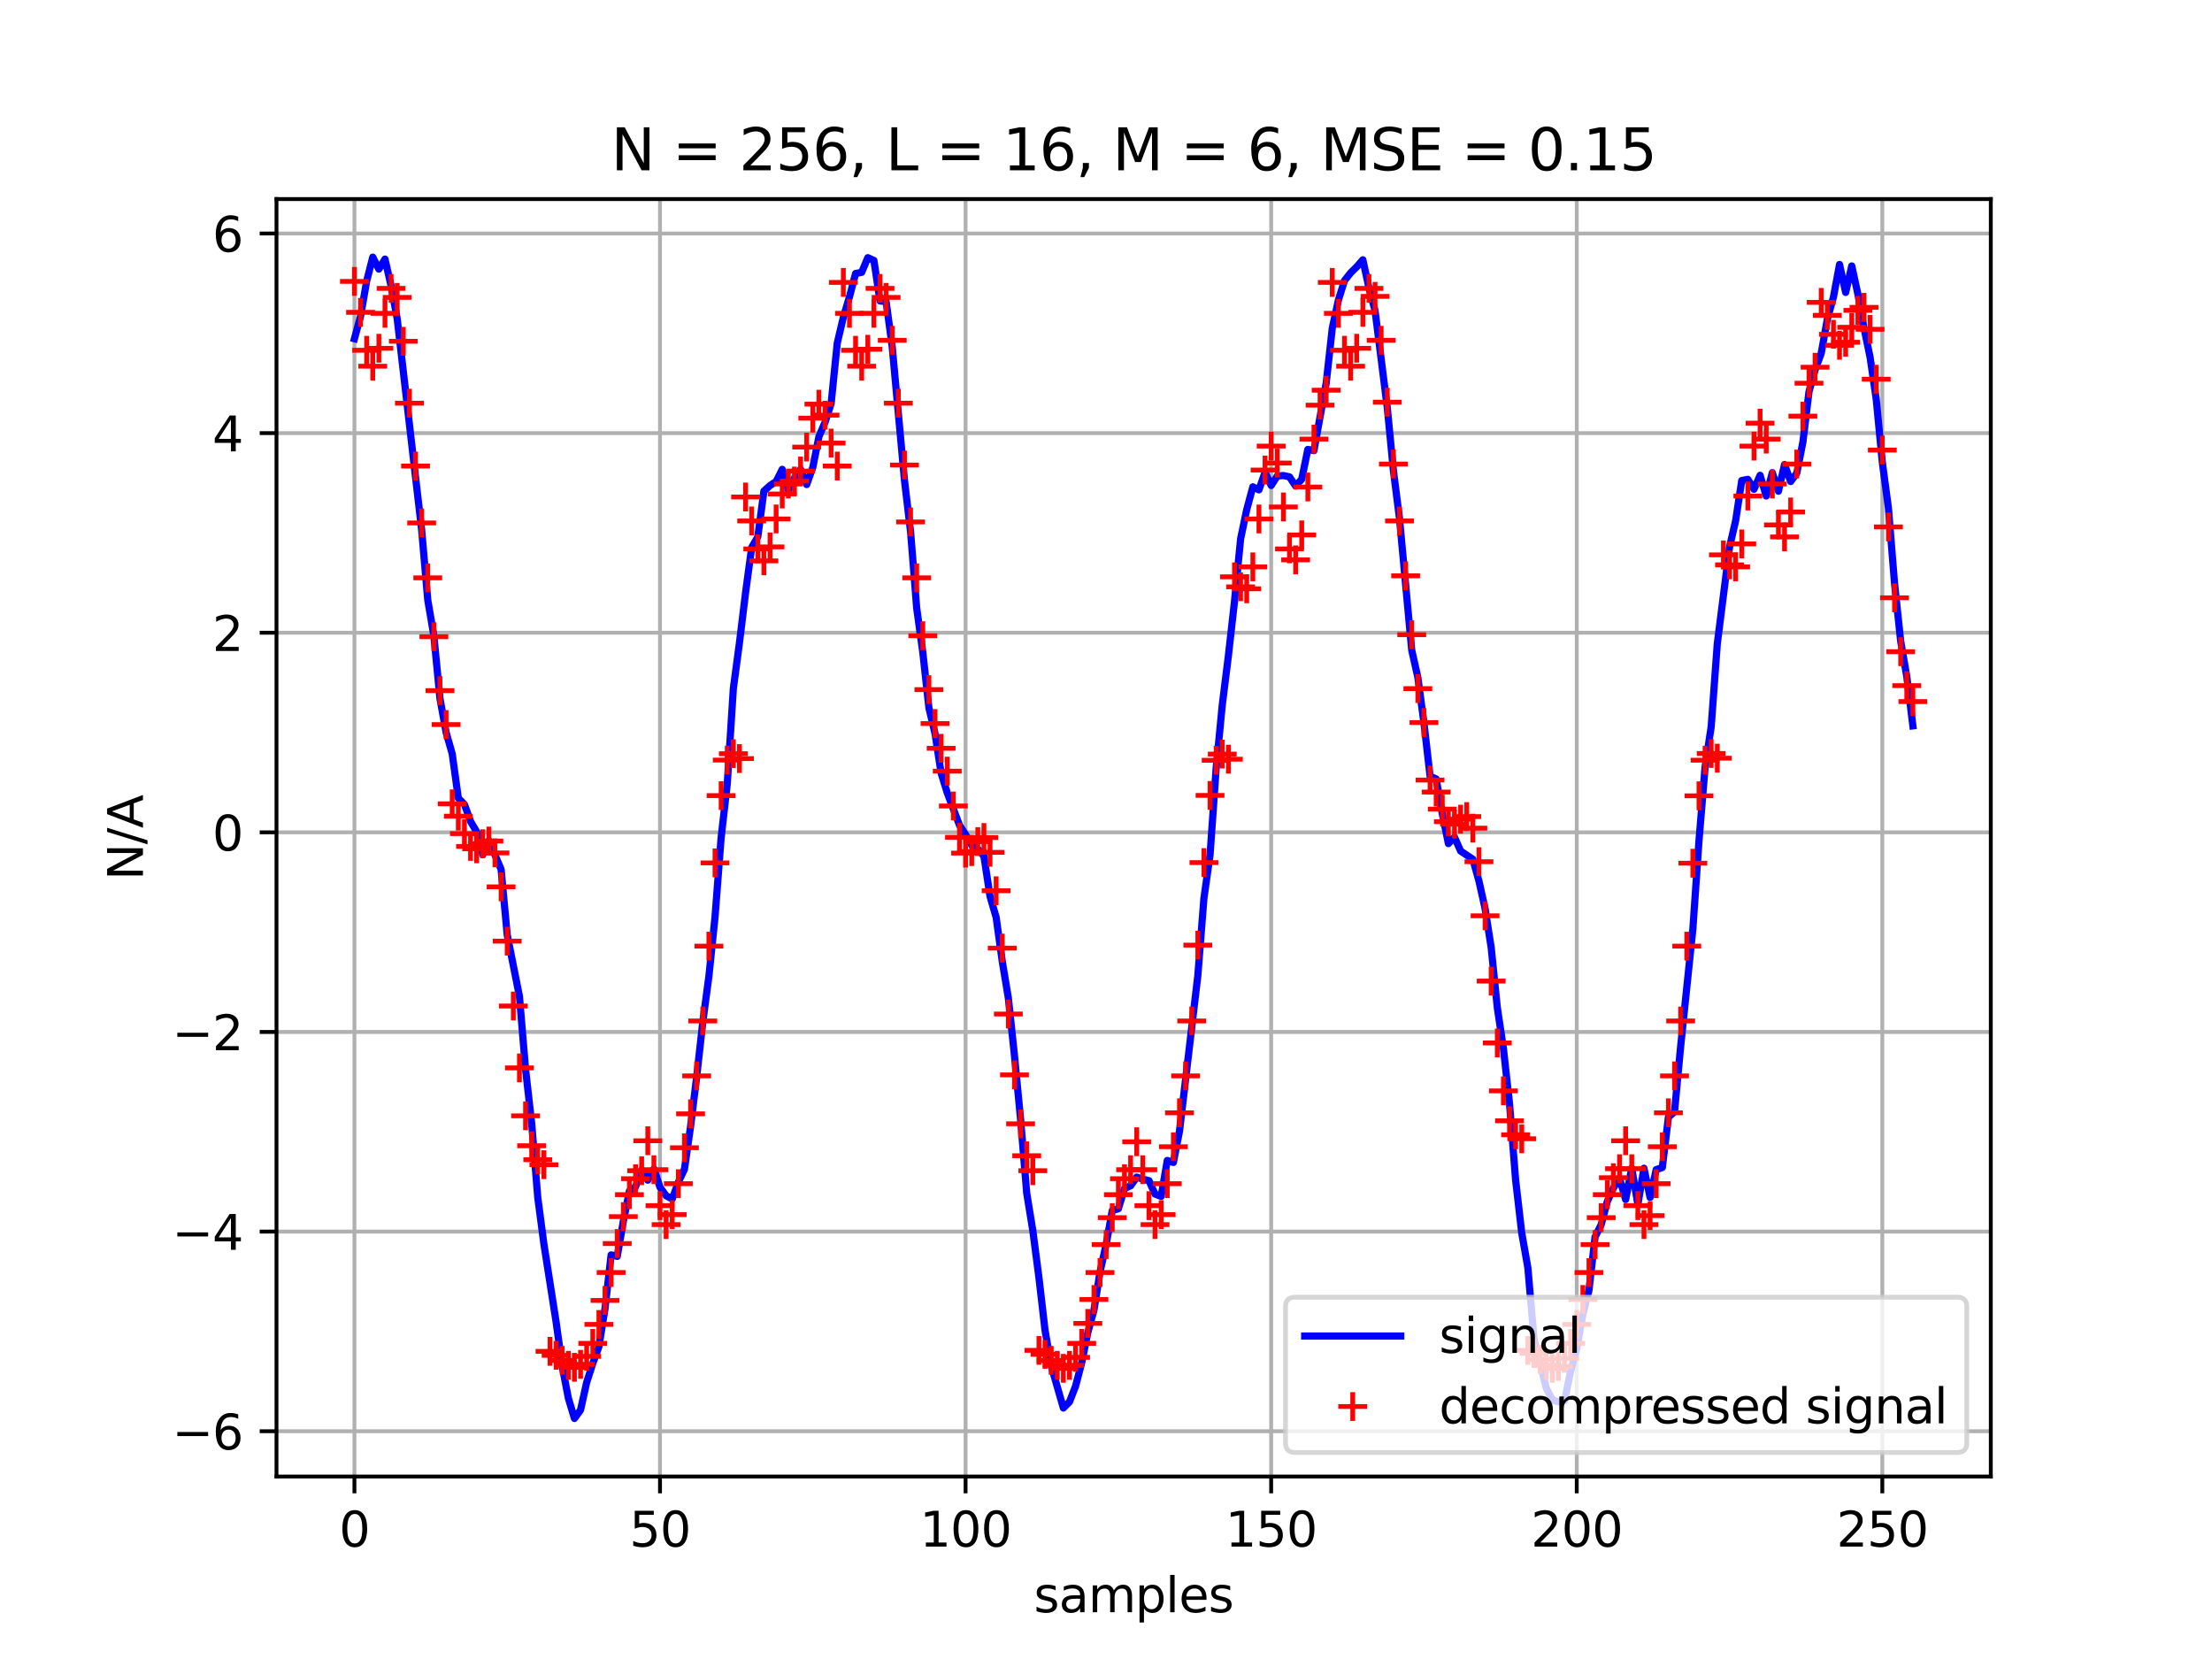 <?xml version="1.0" encoding="utf-8" standalone="no"?>
<!DOCTYPE svg PUBLIC "-//W3C//DTD SVG 1.1//EN"
  "http://www.w3.org/Graphics/SVG/1.1/DTD/svg11.dtd">
<svg xmlns:xlink="http://www.w3.org/1999/xlink" width="460.8pt" height="345.6pt" viewBox="0 0 460.8 345.6" xmlns="http://www.w3.org/2000/svg" version="1.1">
 <defs>
  <style type="text/css">*{stroke-linejoin: round; stroke-linecap: butt}</style>
 </defs>
 <g id="figure_1">
  <g id="patch_1">
   <path d="M 0 345.6 
L 460.8 345.6 
L 460.8 0 
L 0 0 
z
" style="fill: #ffffff"/>
  </g>
  <g id="axes_1">
   <g id="patch_2">
    <path d="M 57.6 307.584 
L 414.72 307.584 
L 414.72 41.472 
L 57.6 41.472 
z
" style="fill: #ffffff"/>
   </g>
   <g id="matplotlib.axis_1">
    <g id="xtick_1">
     <g id="line2d_1">
      <path d="M 73.833 307.584 
L 73.833 41.472 
" clip-path="url(#p183b2e11db)" style="fill: none; stroke: #b0b0b0; stroke-width: 0.8; stroke-linecap: square"/>
     </g>
     <g id="line2d_2">
      <defs>
       <path id="mf176fadbec" d="M 0 0 
L 0 3.5 
" style="stroke: #000000; stroke-width: 0.8"/>
      </defs>
      <g>
       <use xlink:href="#mf176fadbec" x="73.833" y="307.584" style="stroke: #000000; stroke-width: 0.8"/>
      </g>
     </g>
     <g id="text_1">
      <!-- 0 -->
      <g transform="translate(70.651 322.182) scale(0.1 -0.1)">
       <defs>
        <path id="DejaVuSans-30" d="M 2034 4250 
Q 1547 4250 1301 3770 
Q 1056 3291 1056 2328 
Q 1056 1369 1301 889 
Q 1547 409 2034 409 
Q 2525 409 2770 889 
Q 3016 1369 3016 2328 
Q 3016 3291 2770 3770 
Q 2525 4250 2034 4250 
z
M 2034 4750 
Q 2819 4750 3233 4129 
Q 3647 3509 3647 2328 
Q 3647 1150 3233 529 
Q 2819 -91 2034 -91 
Q 1250 -91 836 529 
Q 422 1150 422 2328 
Q 422 3509 836 4129 
Q 1250 4750 2034 4750 
z
" transform="scale(0.016)"/>
       </defs>
       <use xlink:href="#DejaVuSans-30"/>
      </g>
     </g>
    </g>
    <g id="xtick_2">
     <g id="line2d_3">
      <path d="M 137.49 307.584 
L 137.49 41.472 
" clip-path="url(#p183b2e11db)" style="fill: none; stroke: #b0b0b0; stroke-width: 0.8; stroke-linecap: square"/>
     </g>
     <g id="line2d_4">
      <g>
       <use xlink:href="#mf176fadbec" x="137.49" y="307.584" style="stroke: #000000; stroke-width: 0.8"/>
      </g>
     </g>
     <g id="text_2">
      <!-- 50 -->
      <g transform="translate(131.128 322.182) scale(0.1 -0.1)">
       <defs>
        <path id="DejaVuSans-35" d="M 691 4666 
L 3169 4666 
L 3169 4134 
L 1269 4134 
L 1269 2991 
Q 1406 3038 1543 3061 
Q 1681 3084 1819 3084 
Q 2600 3084 3056 2656 
Q 3513 2228 3513 1497 
Q 3513 744 3044 326 
Q 2575 -91 1722 -91 
Q 1428 -91 1123 -41 
Q 819 9 494 109 
L 494 744 
Q 775 591 1075 516 
Q 1375 441 1709 441 
Q 2250 441 2565 725 
Q 2881 1009 2881 1497 
Q 2881 1984 2565 2268 
Q 2250 2553 1709 2553 
Q 1456 2553 1204 2497 
Q 953 2441 691 2322 
L 691 4666 
z
" transform="scale(0.016)"/>
       </defs>
       <use xlink:href="#DejaVuSans-35"/>
       <use xlink:href="#DejaVuSans-30" x="63.623"/>
      </g>
     </g>
    </g>
    <g id="xtick_3">
     <g id="line2d_5">
      <path d="M 201.148 307.584 
L 201.148 41.472 
" clip-path="url(#p183b2e11db)" style="fill: none; stroke: #b0b0b0; stroke-width: 0.8; stroke-linecap: square"/>
     </g>
     <g id="line2d_6">
      <g>
       <use xlink:href="#mf176fadbec" x="201.148" y="307.584" style="stroke: #000000; stroke-width: 0.8"/>
      </g>
     </g>
     <g id="text_3">
      <!-- 100 -->
      <g transform="translate(191.604 322.182) scale(0.1 -0.1)">
       <defs>
        <path id="DejaVuSans-31" d="M 794 531 
L 1825 531 
L 1825 4091 
L 703 3866 
L 703 4441 
L 1819 4666 
L 2450 4666 
L 2450 531 
L 3481 531 
L 3481 0 
L 794 0 
L 794 531 
z
" transform="scale(0.016)"/>
       </defs>
       <use xlink:href="#DejaVuSans-31"/>
       <use xlink:href="#DejaVuSans-30" x="63.623"/>
       <use xlink:href="#DejaVuSans-30" x="127.246"/>
      </g>
     </g>
    </g>
    <g id="xtick_4">
     <g id="line2d_7">
      <path d="M 264.806 307.584 
L 264.806 41.472 
" clip-path="url(#p183b2e11db)" style="fill: none; stroke: #b0b0b0; stroke-width: 0.8; stroke-linecap: square"/>
     </g>
     <g id="line2d_8">
      <g>
       <use xlink:href="#mf176fadbec" x="264.806" y="307.584" style="stroke: #000000; stroke-width: 0.8"/>
      </g>
     </g>
     <g id="text_4">
      <!-- 150 -->
      <g transform="translate(255.262 322.182) scale(0.1 -0.1)">
       <use xlink:href="#DejaVuSans-31"/>
       <use xlink:href="#DejaVuSans-35" x="63.623"/>
       <use xlink:href="#DejaVuSans-30" x="127.246"/>
      </g>
     </g>
    </g>
    <g id="xtick_5">
     <g id="line2d_9">
      <path d="M 328.464 307.584 
L 328.464 41.472 
" clip-path="url(#p183b2e11db)" style="fill: none; stroke: #b0b0b0; stroke-width: 0.8; stroke-linecap: square"/>
     </g>
     <g id="line2d_10">
      <g>
       <use xlink:href="#mf176fadbec" x="328.464" y="307.584" style="stroke: #000000; stroke-width: 0.8"/>
      </g>
     </g>
     <g id="text_5">
      <!-- 200 -->
      <g transform="translate(318.92 322.182) scale(0.1 -0.1)">
       <defs>
        <path id="DejaVuSans-32" d="M 1228 531 
L 3431 531 
L 3431 0 
L 469 0 
L 469 531 
Q 828 903 1448 1529 
Q 2069 2156 2228 2338 
Q 2531 2678 2651 2914 
Q 2772 3150 2772 3378 
Q 2772 3750 2511 3984 
Q 2250 4219 1831 4219 
Q 1534 4219 1204 4116 
Q 875 4013 500 3803 
L 500 4441 
Q 881 4594 1212 4672 
Q 1544 4750 1819 4750 
Q 2544 4750 2975 4387 
Q 3406 4025 3406 3419 
Q 3406 3131 3298 2873 
Q 3191 2616 2906 2266 
Q 2828 2175 2409 1742 
Q 1991 1309 1228 531 
z
" transform="scale(0.016)"/>
       </defs>
       <use xlink:href="#DejaVuSans-32"/>
       <use xlink:href="#DejaVuSans-30" x="63.623"/>
       <use xlink:href="#DejaVuSans-30" x="127.246"/>
      </g>
     </g>
    </g>
    <g id="xtick_6">
     <g id="line2d_11">
      <path d="M 392.121 307.584 
L 392.121 41.472 
" clip-path="url(#p183b2e11db)" style="fill: none; stroke: #b0b0b0; stroke-width: 0.8; stroke-linecap: square"/>
     </g>
     <g id="line2d_12">
      <g>
       <use xlink:href="#mf176fadbec" x="392.121" y="307.584" style="stroke: #000000; stroke-width: 0.8"/>
      </g>
     </g>
     <g id="text_6">
      <!-- 250 -->
      <g transform="translate(382.578 322.182) scale(0.1 -0.1)">
       <use xlink:href="#DejaVuSans-32"/>
       <use xlink:href="#DejaVuSans-35" x="63.623"/>
       <use xlink:href="#DejaVuSans-30" x="127.246"/>
      </g>
     </g>
    </g>
    <g id="text_7">
     <!-- samples -->
     <g transform="translate(215.376 335.861) scale(0.1 -0.1)">
      <defs>
       <path id="DejaVuSans-73" d="M 2834 3397 
L 2834 2853 
Q 2591 2978 2328 3040 
Q 2066 3103 1784 3103 
Q 1356 3103 1142 2972 
Q 928 2841 928 2578 
Q 928 2378 1081 2264 
Q 1234 2150 1697 2047 
L 1894 2003 
Q 2506 1872 2764 1633 
Q 3022 1394 3022 966 
Q 3022 478 2636 193 
Q 2250 -91 1575 -91 
Q 1294 -91 989 -36 
Q 684 19 347 128 
L 347 722 
Q 666 556 975 473 
Q 1284 391 1588 391 
Q 1994 391 2212 530 
Q 2431 669 2431 922 
Q 2431 1156 2273 1281 
Q 2116 1406 1581 1522 
L 1381 1569 
Q 847 1681 609 1914 
Q 372 2147 372 2553 
Q 372 3047 722 3315 
Q 1072 3584 1716 3584 
Q 2034 3584 2315 3537 
Q 2597 3491 2834 3397 
z
" transform="scale(0.016)"/>
       <path id="DejaVuSans-61" d="M 2194 1759 
Q 1497 1759 1228 1600 
Q 959 1441 959 1056 
Q 959 750 1161 570 
Q 1363 391 1709 391 
Q 2188 391 2477 730 
Q 2766 1069 2766 1631 
L 2766 1759 
L 2194 1759 
z
M 3341 1997 
L 3341 0 
L 2766 0 
L 2766 531 
Q 2569 213 2275 61 
Q 1981 -91 1556 -91 
Q 1019 -91 701 211 
Q 384 513 384 1019 
Q 384 1609 779 1909 
Q 1175 2209 1959 2209 
L 2766 2209 
L 2766 2266 
Q 2766 2663 2505 2880 
Q 2244 3097 1772 3097 
Q 1472 3097 1187 3025 
Q 903 2953 641 2809 
L 641 3341 
Q 956 3463 1253 3523 
Q 1550 3584 1831 3584 
Q 2591 3584 2966 3190 
Q 3341 2797 3341 1997 
z
" transform="scale(0.016)"/>
       <path id="DejaVuSans-6d" d="M 3328 2828 
Q 3544 3216 3844 3400 
Q 4144 3584 4550 3584 
Q 5097 3584 5394 3201 
Q 5691 2819 5691 2113 
L 5691 0 
L 5113 0 
L 5113 2094 
Q 5113 2597 4934 2840 
Q 4756 3084 4391 3084 
Q 3944 3084 3684 2787 
Q 3425 2491 3425 1978 
L 3425 0 
L 2847 0 
L 2847 2094 
Q 2847 2600 2669 2842 
Q 2491 3084 2119 3084 
Q 1678 3084 1418 2786 
Q 1159 2488 1159 1978 
L 1159 0 
L 581 0 
L 581 3500 
L 1159 3500 
L 1159 2956 
Q 1356 3278 1631 3431 
Q 1906 3584 2284 3584 
Q 2666 3584 2933 3390 
Q 3200 3197 3328 2828 
z
" transform="scale(0.016)"/>
       <path id="DejaVuSans-70" d="M 1159 525 
L 1159 -1331 
L 581 -1331 
L 581 3500 
L 1159 3500 
L 1159 2969 
Q 1341 3281 1617 3432 
Q 1894 3584 2278 3584 
Q 2916 3584 3314 3078 
Q 3713 2572 3713 1747 
Q 3713 922 3314 415 
Q 2916 -91 2278 -91 
Q 1894 -91 1617 61 
Q 1341 213 1159 525 
z
M 3116 1747 
Q 3116 2381 2855 2742 
Q 2594 3103 2138 3103 
Q 1681 3103 1420 2742 
Q 1159 2381 1159 1747 
Q 1159 1113 1420 752 
Q 1681 391 2138 391 
Q 2594 391 2855 752 
Q 3116 1113 3116 1747 
z
" transform="scale(0.016)"/>
       <path id="DejaVuSans-6c" d="M 603 4863 
L 1178 4863 
L 1178 0 
L 603 0 
L 603 4863 
z
" transform="scale(0.016)"/>
       <path id="DejaVuSans-65" d="M 3597 1894 
L 3597 1613 
L 953 1613 
Q 991 1019 1311 708 
Q 1631 397 2203 397 
Q 2534 397 2845 478 
Q 3156 559 3463 722 
L 3463 178 
Q 3153 47 2828 -22 
Q 2503 -91 2169 -91 
Q 1331 -91 842 396 
Q 353 884 353 1716 
Q 353 2575 817 3079 
Q 1281 3584 2069 3584 
Q 2775 3584 3186 3129 
Q 3597 2675 3597 1894 
z
M 3022 2063 
Q 3016 2534 2758 2815 
Q 2500 3097 2075 3097 
Q 1594 3097 1305 2825 
Q 1016 2553 972 2059 
L 3022 2063 
z
" transform="scale(0.016)"/>
      </defs>
      <use xlink:href="#DejaVuSans-73"/>
      <use xlink:href="#DejaVuSans-61" x="52.1"/>
      <use xlink:href="#DejaVuSans-6d" x="113.379"/>
      <use xlink:href="#DejaVuSans-70" x="210.791"/>
      <use xlink:href="#DejaVuSans-6c" x="274.268"/>
      <use xlink:href="#DejaVuSans-65" x="302.051"/>
      <use xlink:href="#DejaVuSans-73" x="363.574"/>
     </g>
    </g>
   </g>
   <g id="matplotlib.axis_2">
    <g id="ytick_1">
     <g id="line2d_13">
      <path d="M 57.6 298.146 
L 414.72 298.146 
" clip-path="url(#p183b2e11db)" style="fill: none; stroke: #b0b0b0; stroke-width: 0.8; stroke-linecap: square"/>
     </g>
     <g id="line2d_14">
      <defs>
       <path id="m5191d7fb6e" d="M 0 0 
L -3.5 0 
" style="stroke: #000000; stroke-width: 0.8"/>
      </defs>
      <g>
       <use xlink:href="#m5191d7fb6e" x="57.6" y="298.146" style="stroke: #000000; stroke-width: 0.8"/>
      </g>
     </g>
     <g id="text_8">
      <!-- −6 -->
      <g transform="translate(35.858 301.946) scale(0.1 -0.1)">
       <defs>
        <path id="DejaVuSans-2212" d="M 678 2272 
L 4684 2272 
L 4684 1741 
L 678 1741 
L 678 2272 
z
" transform="scale(0.016)"/>
        <path id="DejaVuSans-36" d="M 2113 2584 
Q 1688 2584 1439 2293 
Q 1191 2003 1191 1497 
Q 1191 994 1439 701 
Q 1688 409 2113 409 
Q 2538 409 2786 701 
Q 3034 994 3034 1497 
Q 3034 2003 2786 2293 
Q 2538 2584 2113 2584 
z
M 3366 4563 
L 3366 3988 
Q 3128 4100 2886 4159 
Q 2644 4219 2406 4219 
Q 1781 4219 1451 3797 
Q 1122 3375 1075 2522 
Q 1259 2794 1537 2939 
Q 1816 3084 2150 3084 
Q 2853 3084 3261 2657 
Q 3669 2231 3669 1497 
Q 3669 778 3244 343 
Q 2819 -91 2113 -91 
Q 1303 -91 875 529 
Q 447 1150 447 2328 
Q 447 3434 972 4092 
Q 1497 4750 2381 4750 
Q 2619 4750 2861 4703 
Q 3103 4656 3366 4563 
z
" transform="scale(0.016)"/>
       </defs>
       <use xlink:href="#DejaVuSans-2212"/>
       <use xlink:href="#DejaVuSans-36" x="83.789"/>
      </g>
     </g>
    </g>
    <g id="ytick_2">
     <g id="line2d_15">
      <path d="M 57.6 256.562 
L 414.72 256.562 
" clip-path="url(#p183b2e11db)" style="fill: none; stroke: #b0b0b0; stroke-width: 0.8; stroke-linecap: square"/>
     </g>
     <g id="line2d_16">
      <g>
       <use xlink:href="#m5191d7fb6e" x="57.6" y="256.562" style="stroke: #000000; stroke-width: 0.8"/>
      </g>
     </g>
     <g id="text_9">
      <!-- −4 -->
      <g transform="translate(35.858 260.361) scale(0.1 -0.1)">
       <defs>
        <path id="DejaVuSans-34" d="M 2419 4116 
L 825 1625 
L 2419 1625 
L 2419 4116 
z
M 2253 4666 
L 3047 4666 
L 3047 1625 
L 3713 1625 
L 3713 1100 
L 3047 1100 
L 3047 0 
L 2419 0 
L 2419 1100 
L 313 1100 
L 313 1709 
L 2253 4666 
z
" transform="scale(0.016)"/>
       </defs>
       <use xlink:href="#DejaVuSans-2212"/>
       <use xlink:href="#DejaVuSans-34" x="83.789"/>
      </g>
     </g>
    </g>
    <g id="ytick_3">
     <g id="line2d_17">
      <path d="M 57.6 214.978 
L 414.72 214.978 
" clip-path="url(#p183b2e11db)" style="fill: none; stroke: #b0b0b0; stroke-width: 0.8; stroke-linecap: square"/>
     </g>
     <g id="line2d_18">
      <g>
       <use xlink:href="#m5191d7fb6e" x="57.6" y="214.978" style="stroke: #000000; stroke-width: 0.8"/>
      </g>
     </g>
     <g id="text_10">
      <!-- −2 -->
      <g transform="translate(35.858 218.777) scale(0.1 -0.1)">
       <use xlink:href="#DejaVuSans-2212"/>
       <use xlink:href="#DejaVuSans-32" x="83.789"/>
      </g>
     </g>
    </g>
    <g id="ytick_4">
     <g id="line2d_19">
      <path d="M 57.6 173.393 
L 414.72 173.393 
" clip-path="url(#p183b2e11db)" style="fill: none; stroke: #b0b0b0; stroke-width: 0.8; stroke-linecap: square"/>
     </g>
     <g id="line2d_20">
      <g>
       <use xlink:href="#m5191d7fb6e" x="57.6" y="173.393" style="stroke: #000000; stroke-width: 0.8"/>
      </g>
     </g>
     <g id="text_11">
      <!-- 0 -->
      <g transform="translate(44.237 177.192) scale(0.1 -0.1)">
       <use xlink:href="#DejaVuSans-30"/>
      </g>
     </g>
    </g>
    <g id="ytick_5">
     <g id="line2d_21">
      <path d="M 57.6 131.809 
L 414.72 131.809 
" clip-path="url(#p183b2e11db)" style="fill: none; stroke: #b0b0b0; stroke-width: 0.8; stroke-linecap: square"/>
     </g>
     <g id="line2d_22">
      <g>
       <use xlink:href="#m5191d7fb6e" x="57.6" y="131.809" style="stroke: #000000; stroke-width: 0.8"/>
      </g>
     </g>
     <g id="text_12">
      <!-- 2 -->
      <g transform="translate(44.237 135.608) scale(0.1 -0.1)">
       <use xlink:href="#DejaVuSans-32"/>
      </g>
     </g>
    </g>
    <g id="ytick_6">
     <g id="line2d_23">
      <path d="M 57.6 90.224 
L 414.72 90.224 
" clip-path="url(#p183b2e11db)" style="fill: none; stroke: #b0b0b0; stroke-width: 0.8; stroke-linecap: square"/>
     </g>
     <g id="line2d_24">
      <g>
       <use xlink:href="#m5191d7fb6e" x="57.6" y="90.224" style="stroke: #000000; stroke-width: 0.8"/>
      </g>
     </g>
     <g id="text_13">
      <!-- 4 -->
      <g transform="translate(44.237 94.024) scale(0.1 -0.1)">
       <use xlink:href="#DejaVuSans-34"/>
      </g>
     </g>
    </g>
    <g id="ytick_7">
     <g id="line2d_25">
      <path d="M 57.6 48.64 
L 414.72 48.64 
" clip-path="url(#p183b2e11db)" style="fill: none; stroke: #b0b0b0; stroke-width: 0.8; stroke-linecap: square"/>
     </g>
     <g id="line2d_26">
      <g>
       <use xlink:href="#m5191d7fb6e" x="57.6" y="48.64" style="stroke: #000000; stroke-width: 0.8"/>
      </g>
     </g>
     <g id="text_14">
      <!-- 6 -->
      <g transform="translate(44.237 52.439) scale(0.1 -0.1)">
       <use xlink:href="#DejaVuSans-36"/>
      </g>
     </g>
    </g>
    <g id="text_15">
     <!-- N/A -->
     <g transform="translate(29.778 183.373) rotate(-90) scale(0.1 -0.1)">
      <defs>
       <path id="DejaVuSans-4e" d="M 628 4666 
L 1478 4666 
L 3547 763 
L 3547 4666 
L 4159 4666 
L 4159 0 
L 3309 0 
L 1241 3903 
L 1241 0 
L 628 0 
L 628 4666 
z
" transform="scale(0.016)"/>
       <path id="DejaVuSans-2f" d="M 1625 4666 
L 2156 4666 
L 531 -594 
L 0 -594 
L 1625 4666 
z
" transform="scale(0.016)"/>
       <path id="DejaVuSans-41" d="M 2188 4044 
L 1331 1722 
L 3047 1722 
L 2188 4044 
z
M 1831 4666 
L 2547 4666 
L 4325 0 
L 3669 0 
L 3244 1197 
L 1141 1197 
L 716 0 
L 50 0 
L 1831 4666 
z
" transform="scale(0.016)"/>
      </defs>
      <use xlink:href="#DejaVuSans-4e"/>
      <use xlink:href="#DejaVuSans-2f" x="74.805"/>
      <use xlink:href="#DejaVuSans-41" x="108.496"/>
     </g>
    </g>
   </g>
   <g id="line2d_27">
    <path d="M 73.833 70.564 
L 75.106 65.904 
L 76.379 58.571 
L 77.652 53.568 
L 78.925 56.066 
L 80.199 53.974 
L 81.472 59.556 
L 82.745 66.444 
L 87.837 110.382 
L 89.111 124.994 
L 90.384 132.467 
L 91.657 145.549 
L 92.93 152.552 
L 94.203 157.047 
L 95.476 166.263 
L 96.75 167.577 
L 98.023 171.117 
L 99.296 173.279 
L 100.569 178.054 
L 101.842 175.104 
L 104.388 181.112 
L 105.662 194.769 
L 108.208 207.542 
L 109.481 222.744 
L 110.754 234.005 
L 112.027 249.467 
L 113.301 259.141 
L 115.847 275.393 
L 117.12 284.627 
L 118.393 291.256 
L 119.666 295.488 
L 120.939 293.728 
L 122.213 287.976 
L 123.486 284.031 
L 124.759 280.537 
L 126.032 272.631 
L 127.305 261.419 
L 128.578 261.727 
L 129.852 254.393 
L 131.125 248.104 
L 132.398 247.214 
L 133.671 243.726 
L 134.944 245.847 
L 136.217 243.482 
L 137.49 247.339 
L 138.764 249.095 
L 140.037 249.77 
L 141.31 246.274 
L 142.583 243.566 
L 143.856 234.686 
L 145.129 224.325 
L 146.403 212.911 
L 147.676 203.366 
L 148.949 191.063 
L 150.222 174.52 
L 151.495 163.35 
L 152.768 143.429 
L 154.041 133.902 
L 155.315 123.457 
L 156.588 114.043 
L 157.861 111.857 
L 159.134 102.304 
L 160.407 101.143 
L 161.68 100.311 
L 162.954 97.773 
L 164.227 102.092 
L 165.5 99.541 
L 166.773 97.783 
L 168.046 100.938 
L 169.319 97.372 
L 170.593 90.963 
L 171.866 87.982 
L 173.139 84.066 
L 174.412 71.48 
L 175.685 66.087 
L 176.958 61.848 
L 178.231 56.975 
L 179.505 56.735 
L 180.778 53.679 
L 182.051 54.259 
L 183.324 62.691 
L 184.597 62.834 
L 185.87 72.3 
L 188.417 100.043 
L 189.69 110.764 
L 190.963 126.691 
L 192.236 135.904 
L 193.509 147.462 
L 194.782 152.816 
L 196.056 161.072 
L 197.329 165.158 
L 199.875 171.901 
L 201.148 173.861 
L 202.421 176.062 
L 203.695 176.862 
L 204.968 178.354 
L 206.241 186.732 
L 207.514 191.091 
L 208.787 200.271 
L 210.06 207.926 
L 211.333 219.906 
L 212.607 233.192 
L 213.88 248.53 
L 215.153 256.356 
L 216.426 266.146 
L 217.699 277.122 
L 218.972 284.48 
L 221.519 293.315 
L 222.792 292.036 
L 224.065 288.75 
L 225.338 283.889 
L 226.611 277.588 
L 227.884 272.958 
L 229.158 264.954 
L 230.431 259.218 
L 231.704 252.177 
L 232.977 251.8 
L 234.25 247.601 
L 235.523 247.016 
L 236.797 245.217 
L 238.07 245.653 
L 239.343 245.944 
L 240.616 248.75 
L 241.889 249.227 
L 243.162 241.744 
L 244.436 242.159 
L 245.709 235.659 
L 249.528 203.239 
L 250.801 187.107 
L 252.074 178.089 
L 253.348 160.015 
L 254.621 146.842 
L 255.894 136.617 
L 257.167 125.316 
L 258.44 112.26 
L 259.713 106.163 
L 260.987 101.415 
L 262.26 102.041 
L 263.533 98.374 
L 264.806 101.14 
L 266.079 99.161 
L 267.352 99.063 
L 268.625 99.343 
L 269.899 101.245 
L 271.172 99.828 
L 272.445 93.624 
L 273.718 93.866 
L 276.264 79.839 
L 277.538 68.372 
L 278.811 62.511 
L 280.084 58.456 
L 281.357 56.837 
L 282.63 55.586 
L 283.903 54.12 
L 285.176 59.972 
L 286.45 64.722 
L 288.996 84.933 
L 290.269 98.016 
L 291.542 108.047 
L 294.089 135.456 
L 295.362 141.097 
L 296.635 150.615 
L 297.908 161.691 
L 299.181 162.278 
L 300.454 169.502 
L 301.727 175.736 
L 303.001 174.408 
L 304.274 177.288 
L 306.82 178.992 
L 308.093 183.549 
L 309.366 189.249 
L 310.64 197.388 
L 311.913 209.881 
L 313.186 218.409 
L 314.459 229.899 
L 315.732 245.838 
L 317.005 256.85 
L 318.279 264.089 
L 319.552 278.784 
L 322.098 289.122 
L 323.371 291.623 
L 324.644 292.026 
L 325.917 291.812 
L 327.191 285.633 
L 328.464 281.014 
L 329.737 273.847 
L 331.01 268.798 
L 332.283 257.669 
L 333.556 255.112 
L 334.83 250.29 
L 336.103 247.477 
L 337.376 245.426 
L 338.649 249.885 
L 339.922 243.349 
L 341.195 250.908 
L 342.468 243.375 
L 343.742 249.447 
L 345.015 243.647 
L 346.288 243.225 
L 347.561 232.721 
L 348.834 231.601 
L 350.107 217.995 
L 352.654 193.527 
L 353.927 175.154 
L 355.2 159.798 
L 356.473 151.383 
L 357.746 134.081 
L 360.293 113.968 
L 361.566 108.456 
L 362.839 100.1 
L 364.112 99.856 
L 365.385 101.922 
L 366.658 99.016 
L 367.932 103.324 
L 369.205 98.477 
L 370.478 102.326 
L 371.751 96.772 
L 373.024 100.309 
L 374.297 98.591 
L 375.57 92.128 
L 376.844 81.593 
L 378.117 77.063 
L 379.39 73.604 
L 380.663 66.486 
L 381.936 61.903 
L 383.209 55.094 
L 384.483 60.919 
L 385.756 55.403 
L 387.029 61.264 
L 388.302 68.303 
L 389.575 74.44 
L 390.848 83.125 
L 392.121 96.308 
L 393.395 105.85 
L 394.668 121.518 
L 395.941 133.532 
L 397.214 140.907 
L 398.487 151.213 
L 398.487 151.213 
" clip-path="url(#p183b2e11db)" style="fill: none; stroke: #0000ff; stroke-width: 1.5; stroke-linecap: square"/>
   </g>
   <g id="line2d_28">
    <defs>
     <path id="mfb7bbec14c" d="M -3 0 
L 3 0 
M 0 3 
L 0 -3 
" style="stroke: #ff0000"/>
    </defs>
    <g clip-path="url(#p183b2e11db)">
     <use xlink:href="#mfb7bbec14c" x="73.833" y="58.62" style="fill: #ff0000; stroke: #ff0000"/>
     <use xlink:href="#mfb7bbec14c" x="75.106" y="65.066" style="fill: #ff0000; stroke: #ff0000"/>
     <use xlink:href="#mfb7bbec14c" x="76.379" y="72.967" style="fill: #ff0000; stroke: #ff0000"/>
     <use xlink:href="#mfb7bbec14c" x="77.652" y="76.294" style="fill: #ff0000; stroke: #ff0000"/>
     <use xlink:href="#mfb7bbec14c" x="78.925" y="72.551" style="fill: #ff0000; stroke: #ff0000"/>
     <use xlink:href="#mfb7bbec14c" x="80.199" y="65.274" style="fill: #ff0000; stroke: #ff0000"/>
     <use xlink:href="#mfb7bbec14c" x="81.472" y="60.076" style="fill: #ff0000; stroke: #ff0000"/>
     <use xlink:href="#mfb7bbec14c" x="82.745" y="61.947" style="fill: #ff0000; stroke: #ff0000"/>
     <use xlink:href="#mfb7bbec14c" x="84.018" y="71.096" style="fill: #ff0000; stroke: #ff0000"/>
     <use xlink:href="#mfb7bbec14c" x="85.291" y="83.987" style="fill: #ff0000; stroke: #ff0000"/>
     <use xlink:href="#mfb7bbec14c" x="86.564" y="97.086" style="fill: #ff0000; stroke: #ff0000"/>
     <use xlink:href="#mfb7bbec14c" x="87.837" y="108.937" style="fill: #ff0000; stroke: #ff0000"/>
     <use xlink:href="#mfb7bbec14c" x="89.111" y="120.373" style="fill: #ff0000; stroke: #ff0000"/>
     <use xlink:href="#mfb7bbec14c" x="90.384" y="132.641" style="fill: #ff0000; stroke: #ff0000"/>
     <use xlink:href="#mfb7bbec14c" x="91.657" y="143.868" style="fill: #ff0000; stroke: #ff0000"/>
     <use xlink:href="#mfb7bbec14c" x="92.93" y="150.938" style="fill: #ff0000; stroke: #ff0000"/>
     <use xlink:href="#mfb7bbec14c" x="94.203" y="167.447" style="fill: #ff0000; stroke: #ff0000"/>
     <use xlink:href="#mfb7bbec14c" x="95.476" y="170.025" style="fill: #ff0000; stroke: #ff0000"/>
     <use xlink:href="#mfb7bbec14c" x="96.75" y="173.657" style="fill: #ff0000; stroke: #ff0000"/>
     <use xlink:href="#mfb7bbec14c" x="98.023" y="176.325" style="fill: #ff0000; stroke: #ff0000"/>
     <use xlink:href="#mfb7bbec14c" x="99.296" y="176.824" style="fill: #ff0000; stroke: #ff0000"/>
     <use xlink:href="#mfb7bbec14c" x="100.569" y="175.764" style="fill: #ff0000; stroke: #ff0000"/>
     <use xlink:href="#mfb7bbec14c" x="101.842" y="175.204" style="fill: #ff0000; stroke: #ff0000"/>
     <use xlink:href="#mfb7bbec14c" x="103.115" y="177.676" style="fill: #ff0000; stroke: #ff0000"/>
     <use xlink:href="#mfb7bbec14c" x="104.388" y="184.746" style="fill: #ff0000; stroke: #ff0000"/>
     <use xlink:href="#mfb7bbec14c" x="105.662" y="196.057" style="fill: #ff0000; stroke: #ff0000"/>
     <use xlink:href="#mfb7bbec14c" x="106.935" y="209.572" style="fill: #ff0000; stroke: #ff0000"/>
     <use xlink:href="#mfb7bbec14c" x="108.208" y="222.463" style="fill: #ff0000; stroke: #ff0000"/>
     <use xlink:href="#mfb7bbec14c" x="109.481" y="232.443" style="fill: #ff0000; stroke: #ff0000"/>
     <use xlink:href="#mfb7bbec14c" x="110.754" y="238.681" style="fill: #ff0000; stroke: #ff0000"/>
     <use xlink:href="#mfb7bbec14c" x="112.027" y="241.592" style="fill: #ff0000; stroke: #ff0000"/>
     <use xlink:href="#mfb7bbec14c" x="113.301" y="242.631" style="fill: #ff0000; stroke: #ff0000"/>
     <use xlink:href="#mfb7bbec14c" x="114.574" y="281.513" style="fill: #ff0000; stroke: #ff0000"/>
     <use xlink:href="#mfb7bbec14c" x="115.847" y="282.344" style="fill: #ff0000; stroke: #ff0000"/>
     <use xlink:href="#mfb7bbec14c" x="117.12" y="283.384" style="fill: #ff0000; stroke: #ff0000"/>
     <use xlink:href="#mfb7bbec14c" x="118.393" y="284.424" style="fill: #ff0000; stroke: #ff0000"/>
     <use xlink:href="#mfb7bbec14c" x="119.666" y="284.839" style="fill: #ff0000; stroke: #ff0000"/>
     <use xlink:href="#mfb7bbec14c" x="120.939" y="284.216" style="fill: #ff0000; stroke: #ff0000"/>
     <use xlink:href="#mfb7bbec14c" x="122.213" y="282.552" style="fill: #ff0000; stroke: #ff0000"/>
     <use xlink:href="#mfb7bbec14c" x="123.486" y="279.849" style="fill: #ff0000; stroke: #ff0000"/>
     <use xlink:href="#mfb7bbec14c" x="124.759" y="275.899" style="fill: #ff0000; stroke: #ff0000"/>
     <use xlink:href="#mfb7bbec14c" x="126.032" y="270.909" style="fill: #ff0000; stroke: #ff0000"/>
     <use xlink:href="#mfb7bbec14c" x="127.305" y="265.087" style="fill: #ff0000; stroke: #ff0000"/>
     <use xlink:href="#mfb7bbec14c" x="128.578" y="259.057" style="fill: #ff0000; stroke: #ff0000"/>
     <use xlink:href="#mfb7bbec14c" x="129.852" y="253.443" style="fill: #ff0000; stroke: #ff0000"/>
     <use xlink:href="#mfb7bbec14c" x="131.125" y="248.869" style="fill: #ff0000; stroke: #ff0000"/>
     <use xlink:href="#mfb7bbec14c" x="132.398" y="245.542" style="fill: #ff0000; stroke: #ff0000"/>
     <use xlink:href="#mfb7bbec14c" x="133.671" y="243.879" style="fill: #ff0000; stroke: #ff0000"/>
     <use xlink:href="#mfb7bbec14c" x="134.944" y="237.641" style="fill: #ff0000; stroke: #ff0000"/>
     <use xlink:href="#mfb7bbec14c" x="136.217" y="243.671" style="fill: #ff0000; stroke: #ff0000"/>
     <use xlink:href="#mfb7bbec14c" x="137.49" y="251.156" style="fill: #ff0000; stroke: #ff0000"/>
     <use xlink:href="#mfb7bbec14c" x="138.764" y="255.107" style="fill: #ff0000; stroke: #ff0000"/>
     <use xlink:href="#mfb7bbec14c" x="140.037" y="253.027" style="fill: #ff0000; stroke: #ff0000"/>
     <use xlink:href="#mfb7bbec14c" x="141.31" y="246.582" style="fill: #ff0000; stroke: #ff0000"/>
     <use xlink:href="#mfb7bbec14c" x="142.583" y="239.097" style="fill: #ff0000; stroke: #ff0000"/>
     <use xlink:href="#mfb7bbec14c" x="143.856" y="232.027" style="fill: #ff0000; stroke: #ff0000"/>
     <use xlink:href="#mfb7bbec14c" x="145.129" y="224.126" style="fill: #ff0000; stroke: #ff0000"/>
     <use xlink:href="#mfb7bbec14c" x="146.403" y="212.691" style="fill: #ff0000; stroke: #ff0000"/>
     <use xlink:href="#mfb7bbec14c" x="147.676" y="197.096" style="fill: #ff0000; stroke: #ff0000"/>
     <use xlink:href="#mfb7bbec14c" x="148.949" y="179.756" style="fill: #ff0000; stroke: #ff0000"/>
     <use xlink:href="#mfb7bbec14c" x="150.222" y="165.742" style="fill: #ff0000; stroke: #ff0000"/>
     <use xlink:href="#mfb7bbec14c" x="151.495" y="158.34" style="fill: #ff0000; stroke: #ff0000"/>
     <use xlink:href="#mfb7bbec14c" x="152.768" y="157.009" style="fill: #ff0000; stroke: #ff0000"/>
     <use xlink:href="#mfb7bbec14c" x="154.041" y="158.028" style="fill: #ff0000; stroke: #ff0000"/>
     <use xlink:href="#mfb7bbec14c" x="155.315" y="103.531" style="fill: #ff0000; stroke: #ff0000"/>
     <use xlink:href="#mfb7bbec14c" x="156.588" y="108.522" style="fill: #ff0000; stroke: #ff0000"/>
     <use xlink:href="#mfb7bbec14c" x="157.861" y="114.343" style="fill: #ff0000; stroke: #ff0000"/>
     <use xlink:href="#mfb7bbec14c" x="159.134" y="116.838" style="fill: #ff0000; stroke: #ff0000"/>
     <use xlink:href="#mfb7bbec14c" x="160.407" y="113.928" style="fill: #ff0000; stroke: #ff0000"/>
     <use xlink:href="#mfb7bbec14c" x="161.68" y="108.106" style="fill: #ff0000; stroke: #ff0000"/>
     <use xlink:href="#mfb7bbec14c" x="162.954" y="102.908" style="fill: #ff0000; stroke: #ff0000"/>
     <use xlink:href="#mfb7bbec14c" x="164.227" y="100.828" style="fill: #ff0000; stroke: #ff0000"/>
     <use xlink:href="#mfb7bbec14c" x="165.5" y="100.205" style="fill: #ff0000; stroke: #ff0000"/>
     <use xlink:href="#mfb7bbec14c" x="166.773" y="98.125" style="fill: #ff0000; stroke: #ff0000"/>
     <use xlink:href="#mfb7bbec14c" x="168.046" y="93.135" style="fill: #ff0000; stroke: #ff0000"/>
     <use xlink:href="#mfb7bbec14c" x="169.319" y="87.106" style="fill: #ff0000; stroke: #ff0000"/>
     <use xlink:href="#mfb7bbec14c" x="170.593" y="84.195" style="fill: #ff0000; stroke: #ff0000"/>
     <use xlink:href="#mfb7bbec14c" x="171.866" y="86.482" style="fill: #ff0000; stroke: #ff0000"/>
     <use xlink:href="#mfb7bbec14c" x="173.139" y="92.304" style="fill: #ff0000; stroke: #ff0000"/>
     <use xlink:href="#mfb7bbec14c" x="174.412" y="97.086" style="fill: #ff0000; stroke: #ff0000"/>
     <use xlink:href="#mfb7bbec14c" x="175.685" y="58.828" style="fill: #ff0000; stroke: #ff0000"/>
     <use xlink:href="#mfb7bbec14c" x="176.958" y="65.274" style="fill: #ff0000; stroke: #ff0000"/>
     <use xlink:href="#mfb7bbec14c" x="178.231" y="72.967" style="fill: #ff0000; stroke: #ff0000"/>
     <use xlink:href="#mfb7bbec14c" x="179.505" y="76.294" style="fill: #ff0000; stroke: #ff0000"/>
     <use xlink:href="#mfb7bbec14c" x="180.778" y="72.759" style="fill: #ff0000; stroke: #ff0000"/>
     <use xlink:href="#mfb7bbec14c" x="182.051" y="65.274" style="fill: #ff0000; stroke: #ff0000"/>
     <use xlink:href="#mfb7bbec14c" x="183.324" y="60.076" style="fill: #ff0000; stroke: #ff0000"/>
     <use xlink:href="#mfb7bbec14c" x="184.597" y="61.947" style="fill: #ff0000; stroke: #ff0000"/>
     <use xlink:href="#mfb7bbec14c" x="185.87" y="70.888" style="fill: #ff0000; stroke: #ff0000"/>
     <use xlink:href="#mfb7bbec14c" x="187.144" y="83.987" style="fill: #ff0000; stroke: #ff0000"/>
     <use xlink:href="#mfb7bbec14c" x="188.417" y="96.878" style="fill: #ff0000; stroke: #ff0000"/>
     <use xlink:href="#mfb7bbec14c" x="189.69" y="108.73" style="fill: #ff0000; stroke: #ff0000"/>
     <use xlink:href="#mfb7bbec14c" x="190.963" y="120.373" style="fill: #ff0000; stroke: #ff0000"/>
     <use xlink:href="#mfb7bbec14c" x="192.236" y="132.433" style="fill: #ff0000; stroke: #ff0000"/>
     <use xlink:href="#mfb7bbec14c" x="193.509" y="143.66" style="fill: #ff0000; stroke: #ff0000"/>
     <use xlink:href="#mfb7bbec14c" x="194.782" y="150.73" style="fill: #ff0000; stroke: #ff0000"/>
     <use xlink:href="#mfb7bbec14c" x="196.056" y="155.886" style="fill: #ff0000; stroke: #ff0000"/>
     <use xlink:href="#mfb7bbec14c" x="197.329" y="160.648" style="fill: #ff0000; stroke: #ff0000"/>
     <use xlink:href="#mfb7bbec14c" x="198.602" y="167.904" style="fill: #ff0000; stroke: #ff0000"/>
     <use xlink:href="#mfb7bbec14c" x="199.875" y="174.427" style="fill: #ff0000; stroke: #ff0000"/>
     <use xlink:href="#mfb7bbec14c" x="201.148" y="177.718" style="fill: #ff0000; stroke: #ff0000"/>
     <use xlink:href="#mfb7bbec14c" x="202.421" y="177.406" style="fill: #ff0000; stroke: #ff0000"/>
     <use xlink:href="#mfb7bbec14c" x="203.695" y="175.312" style="fill: #ff0000; stroke: #ff0000"/>
     <use xlink:href="#mfb7bbec14c" x="204.968" y="174.472" style="fill: #ff0000; stroke: #ff0000"/>
     <use xlink:href="#mfb7bbec14c" x="206.241" y="177.552" style="fill: #ff0000; stroke: #ff0000"/>
     <use xlink:href="#mfb7bbec14c" x="207.514" y="185.557" style="fill: #ff0000; stroke: #ff0000"/>
     <use xlink:href="#mfb7bbec14c" x="208.787" y="197.512" style="fill: #ff0000; stroke: #ff0000"/>
     <use xlink:href="#mfb7bbec14c" x="210.06" y="211.235" style="fill: #ff0000; stroke: #ff0000"/>
     <use xlink:href="#mfb7bbec14c" x="211.333" y="223.918" style="fill: #ff0000; stroke: #ff0000"/>
     <use xlink:href="#mfb7bbec14c" x="212.607" y="234.107" style="fill: #ff0000; stroke: #ff0000"/>
     <use xlink:href="#mfb7bbec14c" x="213.88" y="240.76" style="fill: #ff0000; stroke: #ff0000"/>
     <use xlink:href="#mfb7bbec14c" x="215.153" y="243.879" style="fill: #ff0000; stroke: #ff0000"/>
     <use xlink:href="#mfb7bbec14c" x="216.426" y="281.305" style="fill: #ff0000; stroke: #ff0000"/>
     <use xlink:href="#mfb7bbec14c" x="217.699" y="282.136" style="fill: #ff0000; stroke: #ff0000"/>
     <use xlink:href="#mfb7bbec14c" x="218.972" y="283.384" style="fill: #ff0000; stroke: #ff0000"/>
     <use xlink:href="#mfb7bbec14c" x="220.246" y="284.424" style="fill: #ff0000; stroke: #ff0000"/>
     <use xlink:href="#mfb7bbec14c" x="221.519" y="285.047" style="fill: #ff0000; stroke: #ff0000"/>
     <use xlink:href="#mfb7bbec14c" x="222.792" y="284.424" style="fill: #ff0000; stroke: #ff0000"/>
     <use xlink:href="#mfb7bbec14c" x="224.065" y="282.76" style="fill: #ff0000; stroke: #ff0000"/>
     <use xlink:href="#mfb7bbec14c" x="225.338" y="279.849" style="fill: #ff0000; stroke: #ff0000"/>
     <use xlink:href="#mfb7bbec14c" x="226.611" y="275.691" style="fill: #ff0000; stroke: #ff0000"/>
     <use xlink:href="#mfb7bbec14c" x="227.884" y="270.701" style="fill: #ff0000; stroke: #ff0000"/>
     <use xlink:href="#mfb7bbec14c" x="229.158" y="265.087" style="fill: #ff0000; stroke: #ff0000"/>
     <use xlink:href="#mfb7bbec14c" x="230.431" y="259.265" style="fill: #ff0000; stroke: #ff0000"/>
     <use xlink:href="#mfb7bbec14c" x="231.704" y="253.651" style="fill: #ff0000; stroke: #ff0000"/>
     <use xlink:href="#mfb7bbec14c" x="232.977" y="248.869" style="fill: #ff0000; stroke: #ff0000"/>
     <use xlink:href="#mfb7bbec14c" x="234.25" y="245.542" style="fill: #ff0000; stroke: #ff0000"/>
     <use xlink:href="#mfb7bbec14c" x="235.523" y="243.671" style="fill: #ff0000; stroke: #ff0000"/>
     <use xlink:href="#mfb7bbec14c" x="236.797" y="237.849" style="fill: #ff0000; stroke: #ff0000"/>
     <use xlink:href="#mfb7bbec14c" x="238.07" y="243.671" style="fill: #ff0000; stroke: #ff0000"/>
     <use xlink:href="#mfb7bbec14c" x="239.343" y="251.156" style="fill: #ff0000; stroke: #ff0000"/>
     <use xlink:href="#mfb7bbec14c" x="240.616" y="255.107" style="fill: #ff0000; stroke: #ff0000"/>
     <use xlink:href="#mfb7bbec14c" x="241.889" y="253.027" style="fill: #ff0000; stroke: #ff0000"/>
     <use xlink:href="#mfb7bbec14c" x="243.162" y="246.582" style="fill: #ff0000; stroke: #ff0000"/>
     <use xlink:href="#mfb7bbec14c" x="244.436" y="238.889" style="fill: #ff0000; stroke: #ff0000"/>
     <use xlink:href="#mfb7bbec14c" x="245.709" y="231.819" style="fill: #ff0000; stroke: #ff0000"/>
     <use xlink:href="#mfb7bbec14c" x="246.982" y="224.126" style="fill: #ff0000; stroke: #ff0000"/>
     <use xlink:href="#mfb7bbec14c" x="248.255" y="212.691" style="fill: #ff0000; stroke: #ff0000"/>
     <use xlink:href="#mfb7bbec14c" x="249.528" y="196.888" style="fill: #ff0000; stroke: #ff0000"/>
     <use xlink:href="#mfb7bbec14c" x="250.801" y="179.693" style="fill: #ff0000; stroke: #ff0000"/>
     <use xlink:href="#mfb7bbec14c" x="252.074" y="165.7" style="fill: #ff0000; stroke: #ff0000"/>
     <use xlink:href="#mfb7bbec14c" x="253.348" y="158.381" style="fill: #ff0000; stroke: #ff0000"/>
     <use xlink:href="#mfb7bbec14c" x="254.621" y="157.092" style="fill: #ff0000; stroke: #ff0000"/>
     <use xlink:href="#mfb7bbec14c" x="255.894" y="158.153" style="fill: #ff0000; stroke: #ff0000"/>
     <use xlink:href="#mfb7bbec14c" x="257.167" y="120.165" style="fill: #ff0000; stroke: #ff0000"/>
     <use xlink:href="#mfb7bbec14c" x="258.44" y="122.244" style="fill: #ff0000; stroke: #ff0000"/>
     <use xlink:href="#mfb7bbec14c" x="259.713" y="122.66" style="fill: #ff0000; stroke: #ff0000"/>
     <use xlink:href="#mfb7bbec14c" x="260.987" y="118.086" style="fill: #ff0000; stroke: #ff0000"/>
     <use xlink:href="#mfb7bbec14c" x="262.26" y="108.106" style="fill: #ff0000; stroke: #ff0000"/>
     <use xlink:href="#mfb7bbec14c" x="263.533" y="97.918" style="fill: #ff0000; stroke: #ff0000"/>
     <use xlink:href="#mfb7bbec14c" x="264.806" y="92.927" style="fill: #ff0000; stroke: #ff0000"/>
     <use xlink:href="#mfb7bbec14c" x="266.079" y="96.462" style="fill: #ff0000; stroke: #ff0000"/>
     <use xlink:href="#mfb7bbec14c" x="267.352" y="105.611" style="fill: #ff0000; stroke: #ff0000"/>
     <use xlink:href="#mfb7bbec14c" x="268.625" y="114.343" style="fill: #ff0000; stroke: #ff0000"/>
     <use xlink:href="#mfb7bbec14c" x="269.899" y="116.631" style="fill: #ff0000; stroke: #ff0000"/>
     <use xlink:href="#mfb7bbec14c" x="271.172" y="111.432" style="fill: #ff0000; stroke: #ff0000"/>
     <use xlink:href="#mfb7bbec14c" x="272.445" y="101.452" style="fill: #ff0000; stroke: #ff0000"/>
     <use xlink:href="#mfb7bbec14c" x="273.718" y="91.472" style="fill: #ff0000; stroke: #ff0000"/>
     <use xlink:href="#mfb7bbec14c" x="274.991" y="84.403" style="fill: #ff0000; stroke: #ff0000"/>
     <use xlink:href="#mfb7bbec14c" x="276.264" y="81.284" style="fill: #ff0000; stroke: #ff0000"/>
     <use xlink:href="#mfb7bbec14c" x="277.538" y="58.828" style="fill: #ff0000; stroke: #ff0000"/>
     <use xlink:href="#mfb7bbec14c" x="278.811" y="65.274" style="fill: #ff0000; stroke: #ff0000"/>
     <use xlink:href="#mfb7bbec14c" x="280.084" y="72.967" style="fill: #ff0000; stroke: #ff0000"/>
     <use xlink:href="#mfb7bbec14c" x="281.357" y="76.294" style="fill: #ff0000; stroke: #ff0000"/>
     <use xlink:href="#mfb7bbec14c" x="282.63" y="72.551" style="fill: #ff0000; stroke: #ff0000"/>
     <use xlink:href="#mfb7bbec14c" x="283.903" y="65.066" style="fill: #ff0000; stroke: #ff0000"/>
     <use xlink:href="#mfb7bbec14c" x="285.176" y="60.076" style="fill: #ff0000; stroke: #ff0000"/>
     <use xlink:href="#mfb7bbec14c" x="286.45" y="61.739" style="fill: #ff0000; stroke: #ff0000"/>
     <use xlink:href="#mfb7bbec14c" x="287.723" y="70.888" style="fill: #ff0000; stroke: #ff0000"/>
     <use xlink:href="#mfb7bbec14c" x="288.996" y="83.779" style="fill: #ff0000; stroke: #ff0000"/>
     <use xlink:href="#mfb7bbec14c" x="290.269" y="96.67" style="fill: #ff0000; stroke: #ff0000"/>
     <use xlink:href="#mfb7bbec14c" x="291.542" y="108.522" style="fill: #ff0000; stroke: #ff0000"/>
     <use xlink:href="#mfb7bbec14c" x="292.815" y="119.957" style="fill: #ff0000; stroke: #ff0000"/>
     <use xlink:href="#mfb7bbec14c" x="294.089" y="132.225" style="fill: #ff0000; stroke: #ff0000"/>
     <use xlink:href="#mfb7bbec14c" x="295.362" y="143.452" style="fill: #ff0000; stroke: #ff0000"/>
     <use xlink:href="#mfb7bbec14c" x="296.635" y="150.522" style="fill: #ff0000; stroke: #ff0000"/>
     <use xlink:href="#mfb7bbec14c" x="297.908" y="162.498" style="fill: #ff0000; stroke: #ff0000"/>
     <use xlink:href="#mfb7bbec14c" x="299.181" y="164.993" style="fill: #ff0000; stroke: #ff0000"/>
     <use xlink:href="#mfb7bbec14c" x="300.454" y="168.549" style="fill: #ff0000; stroke: #ff0000"/>
     <use xlink:href="#mfb7bbec14c" x="301.727" y="171.168" style="fill: #ff0000; stroke: #ff0000"/>
     <use xlink:href="#mfb7bbec14c" x="303.001" y="171.695" style="fill: #ff0000; stroke: #ff0000"/>
     <use xlink:href="#mfb7bbec14c" x="304.274" y="170.649" style="fill: #ff0000; stroke: #ff0000"/>
     <use xlink:href="#mfb7bbec14c" x="305.547" y="170.108" style="fill: #ff0000; stroke: #ff0000"/>
     <use xlink:href="#mfb7bbec14c" x="306.82" y="172.522" style="fill: #ff0000; stroke: #ff0000"/>
     <use xlink:href="#mfb7bbec14c" x="308.093" y="179.506" style="fill: #ff0000; stroke: #ff0000"/>
     <use xlink:href="#mfb7bbec14c" x="309.366" y="190.776" style="fill: #ff0000; stroke: #ff0000"/>
     <use xlink:href="#mfb7bbec14c" x="310.64" y="204.374" style="fill: #ff0000; stroke: #ff0000"/>
     <use xlink:href="#mfb7bbec14c" x="311.913" y="217.265" style="fill: #ff0000; stroke: #ff0000"/>
     <use xlink:href="#mfb7bbec14c" x="313.186" y="227.245" style="fill: #ff0000; stroke: #ff0000"/>
     <use xlink:href="#mfb7bbec14c" x="314.459" y="233.483" style="fill: #ff0000; stroke: #ff0000"/>
     <use xlink:href="#mfb7bbec14c" x="315.732" y="236.394" style="fill: #ff0000; stroke: #ff0000"/>
     <use xlink:href="#mfb7bbec14c" x="317.005" y="237.225" style="fill: #ff0000; stroke: #ff0000"/>
     <use xlink:href="#mfb7bbec14c" x="318.279" y="281.305" style="fill: #ff0000; stroke: #ff0000"/>
     <use xlink:href="#mfb7bbec14c" x="319.552" y="281.929" style="fill: #ff0000; stroke: #ff0000"/>
     <use xlink:href="#mfb7bbec14c" x="320.825" y="283.176" style="fill: #ff0000; stroke: #ff0000"/>
     <use xlink:href="#mfb7bbec14c" x="322.098" y="284.424" style="fill: #ff0000; stroke: #ff0000"/>
     <use xlink:href="#mfb7bbec14c" x="323.371" y="285.047" style="fill: #ff0000; stroke: #ff0000"/>
     <use xlink:href="#mfb7bbec14c" x="324.644" y="284.632" style="fill: #ff0000; stroke: #ff0000"/>
     <use xlink:href="#mfb7bbec14c" x="325.917" y="282.968" style="fill: #ff0000; stroke: #ff0000"/>
     <use xlink:href="#mfb7bbec14c" x="327.191" y="279.849" style="fill: #ff0000; stroke: #ff0000"/>
     <use xlink:href="#mfb7bbec14c" x="328.464" y="275.899" style="fill: #ff0000; stroke: #ff0000"/>
     <use xlink:href="#mfb7bbec14c" x="329.737" y="270.701" style="fill: #ff0000; stroke: #ff0000"/>
     <use xlink:href="#mfb7bbec14c" x="331.01" y="265.087" style="fill: #ff0000; stroke: #ff0000"/>
     <use xlink:href="#mfb7bbec14c" x="332.283" y="259.265" style="fill: #ff0000; stroke: #ff0000"/>
     <use xlink:href="#mfb7bbec14c" x="333.556" y="253.651" style="fill: #ff0000; stroke: #ff0000"/>
     <use xlink:href="#mfb7bbec14c" x="334.83" y="248.869" style="fill: #ff0000; stroke: #ff0000"/>
     <use xlink:href="#mfb7bbec14c" x="336.103" y="245.334" style="fill: #ff0000; stroke: #ff0000"/>
     <use xlink:href="#mfb7bbec14c" x="337.376" y="243.463" style="fill: #ff0000; stroke: #ff0000"/>
     <use xlink:href="#mfb7bbec14c" x="338.649" y="237.641" style="fill: #ff0000; stroke: #ff0000"/>
     <use xlink:href="#mfb7bbec14c" x="339.922" y="243.463" style="fill: #ff0000; stroke: #ff0000"/>
     <use xlink:href="#mfb7bbec14c" x="341.195" y="251.156" style="fill: #ff0000; stroke: #ff0000"/>
     <use xlink:href="#mfb7bbec14c" x="342.468" y="255.107" style="fill: #ff0000; stroke: #ff0000"/>
     <use xlink:href="#mfb7bbec14c" x="343.742" y="253.235" style="fill: #ff0000; stroke: #ff0000"/>
     <use xlink:href="#mfb7bbec14c" x="345.015" y="246.582" style="fill: #ff0000; stroke: #ff0000"/>
     <use xlink:href="#mfb7bbec14c" x="346.288" y="238.889" style="fill: #ff0000; stroke: #ff0000"/>
     <use xlink:href="#mfb7bbec14c" x="347.561" y="231.819" style="fill: #ff0000; stroke: #ff0000"/>
     <use xlink:href="#mfb7bbec14c" x="348.834" y="224.126" style="fill: #ff0000; stroke: #ff0000"/>
     <use xlink:href="#mfb7bbec14c" x="350.107" y="212.691" style="fill: #ff0000; stroke: #ff0000"/>
     <use xlink:href="#mfb7bbec14c" x="351.381" y="197.096" style="fill: #ff0000; stroke: #ff0000"/>
     <use xlink:href="#mfb7bbec14c" x="352.654" y="179.818" style="fill: #ff0000; stroke: #ff0000"/>
     <use xlink:href="#mfb7bbec14c" x="353.927" y="165.783" style="fill: #ff0000; stroke: #ff0000"/>
     <use xlink:href="#mfb7bbec14c" x="355.2" y="158.361" style="fill: #ff0000; stroke: #ff0000"/>
     <use xlink:href="#mfb7bbec14c" x="356.473" y="156.967" style="fill: #ff0000; stroke: #ff0000"/>
     <use xlink:href="#mfb7bbec14c" x="357.746" y="157.945" style="fill: #ff0000; stroke: #ff0000"/>
     <use xlink:href="#mfb7bbec14c" x="359.019" y="115.591" style="fill: #ff0000; stroke: #ff0000"/>
     <use xlink:href="#mfb7bbec14c" x="360.293" y="117.67" style="fill: #ff0000; stroke: #ff0000"/>
     <use xlink:href="#mfb7bbec14c" x="361.566" y="118.086" style="fill: #ff0000; stroke: #ff0000"/>
     <use xlink:href="#mfb7bbec14c" x="362.839" y="113.304" style="fill: #ff0000; stroke: #ff0000"/>
     <use xlink:href="#mfb7bbec14c" x="364.112" y="103.324" style="fill: #ff0000; stroke: #ff0000"/>
     <use xlink:href="#mfb7bbec14c" x="365.385" y="92.927" style="fill: #ff0000; stroke: #ff0000"/>
     <use xlink:href="#mfb7bbec14c" x="366.658" y="88.145" style="fill: #ff0000; stroke: #ff0000"/>
     <use xlink:href="#mfb7bbec14c" x="367.932" y="91.472" style="fill: #ff0000; stroke: #ff0000"/>
     <use xlink:href="#mfb7bbec14c" x="369.205" y="100.828" style="fill: #ff0000; stroke: #ff0000"/>
     <use xlink:href="#mfb7bbec14c" x="370.478" y="109.353" style="fill: #ff0000; stroke: #ff0000"/>
     <use xlink:href="#mfb7bbec14c" x="371.751" y="111.848" style="fill: #ff0000; stroke: #ff0000"/>
     <use xlink:href="#mfb7bbec14c" x="373.024" y="106.65" style="fill: #ff0000; stroke: #ff0000"/>
     <use xlink:href="#mfb7bbec14c" x="374.297" y="96.67" style="fill: #ff0000; stroke: #ff0000"/>
     <use xlink:href="#mfb7bbec14c" x="375.57" y="86.69" style="fill: #ff0000; stroke: #ff0000"/>
     <use xlink:href="#mfb7bbec14c" x="376.844" y="79.828" style="fill: #ff0000; stroke: #ff0000"/>
     <use xlink:href="#mfb7bbec14c" x="378.117" y="76.502" style="fill: #ff0000; stroke: #ff0000"/>
     <use xlink:href="#mfb7bbec14c" x="379.39" y="62.987" style="fill: #ff0000; stroke: #ff0000"/>
     <use xlink:href="#mfb7bbec14c" x="380.663" y="65.69" style="fill: #ff0000; stroke: #ff0000"/>
     <use xlink:href="#mfb7bbec14c" x="381.936" y="69.64" style="fill: #ff0000; stroke: #ff0000"/>
     <use xlink:href="#mfb7bbec14c" x="383.209" y="71.927" style="fill: #ff0000; stroke: #ff0000"/>
     <use xlink:href="#mfb7bbec14c" x="384.483" y="71.304" style="fill: #ff0000; stroke: #ff0000"/>
     <use xlink:href="#mfb7bbec14c" x="385.756" y="68.185" style="fill: #ff0000; stroke: #ff0000"/>
     <use xlink:href="#mfb7bbec14c" x="387.029" y="64.65" style="fill: #ff0000; stroke: #ff0000"/>
     <use xlink:href="#mfb7bbec14c" x="388.302" y="64.026" style="fill: #ff0000; stroke: #ff0000"/>
     <use xlink:href="#mfb7bbec14c" x="389.575" y="68.601" style="fill: #ff0000; stroke: #ff0000"/>
     <use xlink:href="#mfb7bbec14c" x="390.848" y="78.997" style="fill: #ff0000; stroke: #ff0000"/>
     <use xlink:href="#mfb7bbec14c" x="392.121" y="93.759" style="fill: #ff0000; stroke: #ff0000"/>
     <use xlink:href="#mfb7bbec14c" x="393.395" y="109.769" style="fill: #ff0000; stroke: #ff0000"/>
     <use xlink:href="#mfb7bbec14c" x="394.668" y="124.532" style="fill: #ff0000; stroke: #ff0000"/>
     <use xlink:href="#mfb7bbec14c" x="395.941" y="135.759" style="fill: #ff0000; stroke: #ff0000"/>
     <use xlink:href="#mfb7bbec14c" x="397.214" y="142.829" style="fill: #ff0000; stroke: #ff0000"/>
     <use xlink:href="#mfb7bbec14c" x="398.487" y="146.155" style="fill: #ff0000; stroke: #ff0000"/>
    </g>
   </g>
   <g id="patch_3">
    <path d="M 57.6 307.584 
L 57.6 41.472 
" style="fill: none; stroke: #000000; stroke-width: 0.8; stroke-linejoin: miter; stroke-linecap: square"/>
   </g>
   <g id="patch_4">
    <path d="M 414.72 307.584 
L 414.72 41.472 
" style="fill: none; stroke: #000000; stroke-width: 0.8; stroke-linejoin: miter; stroke-linecap: square"/>
   </g>
   <g id="patch_5">
    <path d="M 57.6 307.584 
L 414.72 307.584 
" style="fill: none; stroke: #000000; stroke-width: 0.8; stroke-linejoin: miter; stroke-linecap: square"/>
   </g>
   <g id="patch_6">
    <path d="M 57.6 41.472 
L 414.72 41.472 
" style="fill: none; stroke: #000000; stroke-width: 0.8; stroke-linejoin: miter; stroke-linecap: square"/>
   </g>
   <g id="text_16">
    <!-- N = 256, L = 16, M = 6, MSE = 0.15 -->
    <g transform="translate(127.302 35.472) scale(0.12 -0.12)">
     <defs>
      <path id="DejaVuSans-20" transform="scale(0.016)"/>
      <path id="DejaVuSans-3d" d="M 678 2906 
L 4684 2906 
L 4684 2381 
L 678 2381 
L 678 2906 
z
M 678 1631 
L 4684 1631 
L 4684 1100 
L 678 1100 
L 678 1631 
z
" transform="scale(0.016)"/>
      <path id="DejaVuSans-2c" d="M 750 794 
L 1409 794 
L 1409 256 
L 897 -744 
L 494 -744 
L 750 256 
L 750 794 
z
" transform="scale(0.016)"/>
      <path id="DejaVuSans-4c" d="M 628 4666 
L 1259 4666 
L 1259 531 
L 3531 531 
L 3531 0 
L 628 0 
L 628 4666 
z
" transform="scale(0.016)"/>
      <path id="DejaVuSans-4d" d="M 628 4666 
L 1569 4666 
L 2759 1491 
L 3956 4666 
L 4897 4666 
L 4897 0 
L 4281 0 
L 4281 4097 
L 3078 897 
L 2444 897 
L 1241 4097 
L 1241 0 
L 628 0 
L 628 4666 
z
" transform="scale(0.016)"/>
      <path id="DejaVuSans-53" d="M 3425 4513 
L 3425 3897 
Q 3066 4069 2747 4153 
Q 2428 4238 2131 4238 
Q 1616 4238 1336 4038 
Q 1056 3838 1056 3469 
Q 1056 3159 1242 3001 
Q 1428 2844 1947 2747 
L 2328 2669 
Q 3034 2534 3370 2195 
Q 3706 1856 3706 1288 
Q 3706 609 3251 259 
Q 2797 -91 1919 -91 
Q 1588 -91 1214 -16 
Q 841 59 441 206 
L 441 856 
Q 825 641 1194 531 
Q 1563 422 1919 422 
Q 2459 422 2753 634 
Q 3047 847 3047 1241 
Q 3047 1584 2836 1778 
Q 2625 1972 2144 2069 
L 1759 2144 
Q 1053 2284 737 2584 
Q 422 2884 422 3419 
Q 422 4038 858 4394 
Q 1294 4750 2059 4750 
Q 2388 4750 2728 4690 
Q 3069 4631 3425 4513 
z
" transform="scale(0.016)"/>
      <path id="DejaVuSans-45" d="M 628 4666 
L 3578 4666 
L 3578 4134 
L 1259 4134 
L 1259 2753 
L 3481 2753 
L 3481 2222 
L 1259 2222 
L 1259 531 
L 3634 531 
L 3634 0 
L 628 0 
L 628 4666 
z
" transform="scale(0.016)"/>
      <path id="DejaVuSans-2e" d="M 684 794 
L 1344 794 
L 1344 0 
L 684 0 
L 684 794 
z
" transform="scale(0.016)"/>
     </defs>
     <use xlink:href="#DejaVuSans-4e"/>
     <use xlink:href="#DejaVuSans-20" x="74.805"/>
     <use xlink:href="#DejaVuSans-3d" x="106.592"/>
     <use xlink:href="#DejaVuSans-20" x="190.381"/>
     <use xlink:href="#DejaVuSans-32" x="222.168"/>
     <use xlink:href="#DejaVuSans-35" x="285.791"/>
     <use xlink:href="#DejaVuSans-36" x="349.414"/>
     <use xlink:href="#DejaVuSans-2c" x="413.037"/>
     <use xlink:href="#DejaVuSans-20" x="444.824"/>
     <use xlink:href="#DejaVuSans-4c" x="476.611"/>
     <use xlink:href="#DejaVuSans-20" x="532.324"/>
     <use xlink:href="#DejaVuSans-3d" x="564.111"/>
     <use xlink:href="#DejaVuSans-20" x="647.9"/>
     <use xlink:href="#DejaVuSans-31" x="679.688"/>
     <use xlink:href="#DejaVuSans-36" x="743.311"/>
     <use xlink:href="#DejaVuSans-2c" x="806.934"/>
     <use xlink:href="#DejaVuSans-20" x="838.721"/>
     <use xlink:href="#DejaVuSans-4d" x="870.508"/>
     <use xlink:href="#DejaVuSans-20" x="956.787"/>
     <use xlink:href="#DejaVuSans-3d" x="988.574"/>
     <use xlink:href="#DejaVuSans-20" x="1072.363"/>
     <use xlink:href="#DejaVuSans-36" x="1104.15"/>
     <use xlink:href="#DejaVuSans-2c" x="1167.773"/>
     <use xlink:href="#DejaVuSans-20" x="1199.561"/>
     <use xlink:href="#DejaVuSans-4d" x="1231.348"/>
     <use xlink:href="#DejaVuSans-53" x="1317.627"/>
     <use xlink:href="#DejaVuSans-45" x="1381.104"/>
     <use xlink:href="#DejaVuSans-20" x="1444.287"/>
     <use xlink:href="#DejaVuSans-3d" x="1476.074"/>
     <use xlink:href="#DejaVuSans-20" x="1559.863"/>
     <use xlink:href="#DejaVuSans-30" x="1591.65"/>
     <use xlink:href="#DejaVuSans-2e" x="1655.273"/>
     <use xlink:href="#DejaVuSans-31" x="1687.061"/>
     <use xlink:href="#DejaVuSans-35" x="1750.684"/>
    </g>
   </g>
   <g id="legend_1">
    <g id="patch_7">
     <path d="M 269.795 302.584 
L 407.72 302.584 
Q 409.72 302.584 409.72 300.584 
L 409.72 272.228 
Q 409.72 270.228 407.72 270.228 
L 269.795 270.228 
Q 267.795 270.228 267.795 272.228 
L 267.795 300.584 
Q 267.795 302.584 269.795 302.584 
z
" style="fill: #ffffff; opacity: 0.8; stroke: #cccccc; stroke-linejoin: miter"/>
    </g>
    <g id="line2d_29">
     <path d="M 271.795 278.326 
L 281.795 278.326 
L 291.795 278.326 
" style="fill: none; stroke: #0000ff; stroke-width: 1.5; stroke-linecap: square"/>
    </g>
    <g id="text_17">
     <!-- signal -->
     <g transform="translate(299.795 281.826) scale(0.1 -0.1)">
      <defs>
       <path id="DejaVuSans-69" d="M 603 3500 
L 1178 3500 
L 1178 0 
L 603 0 
L 603 3500 
z
M 603 4863 
L 1178 4863 
L 1178 4134 
L 603 4134 
L 603 4863 
z
" transform="scale(0.016)"/>
       <path id="DejaVuSans-67" d="M 2906 1791 
Q 2906 2416 2648 2759 
Q 2391 3103 1925 3103 
Q 1463 3103 1205 2759 
Q 947 2416 947 1791 
Q 947 1169 1205 825 
Q 1463 481 1925 481 
Q 2391 481 2648 825 
Q 2906 1169 2906 1791 
z
M 3481 434 
Q 3481 -459 3084 -895 
Q 2688 -1331 1869 -1331 
Q 1566 -1331 1297 -1286 
Q 1028 -1241 775 -1147 
L 775 -588 
Q 1028 -725 1275 -790 
Q 1522 -856 1778 -856 
Q 2344 -856 2625 -561 
Q 2906 -266 2906 331 
L 2906 616 
Q 2728 306 2450 153 
Q 2172 0 1784 0 
Q 1141 0 747 490 
Q 353 981 353 1791 
Q 353 2603 747 3093 
Q 1141 3584 1784 3584 
Q 2172 3584 2450 3431 
Q 2728 3278 2906 2969 
L 2906 3500 
L 3481 3500 
L 3481 434 
z
" transform="scale(0.016)"/>
       <path id="DejaVuSans-6e" d="M 3513 2113 
L 3513 0 
L 2938 0 
L 2938 2094 
Q 2938 2591 2744 2837 
Q 2550 3084 2163 3084 
Q 1697 3084 1428 2787 
Q 1159 2491 1159 1978 
L 1159 0 
L 581 0 
L 581 3500 
L 1159 3500 
L 1159 2956 
Q 1366 3272 1645 3428 
Q 1925 3584 2291 3584 
Q 2894 3584 3203 3211 
Q 3513 2838 3513 2113 
z
" transform="scale(0.016)"/>
      </defs>
      <use xlink:href="#DejaVuSans-73"/>
      <use xlink:href="#DejaVuSans-69" x="52.1"/>
      <use xlink:href="#DejaVuSans-67" x="79.883"/>
      <use xlink:href="#DejaVuSans-6e" x="143.359"/>
      <use xlink:href="#DejaVuSans-61" x="206.738"/>
      <use xlink:href="#DejaVuSans-6c" x="268.018"/>
     </g>
    </g>
    <g id="line2d_30">
     <g>
      <use xlink:href="#mfb7bbec14c" x="281.795" y="293.004" style="fill: #ff0000; stroke: #ff0000"/>
     </g>
    </g>
    <g id="text_18">
     <!-- decompressed signal -->
     <g transform="translate(299.795 296.504) scale(0.1 -0.1)">
      <defs>
       <path id="DejaVuSans-64" d="M 2906 2969 
L 2906 4863 
L 3481 4863 
L 3481 0 
L 2906 0 
L 2906 525 
Q 2725 213 2448 61 
Q 2172 -91 1784 -91 
Q 1150 -91 751 415 
Q 353 922 353 1747 
Q 353 2572 751 3078 
Q 1150 3584 1784 3584 
Q 2172 3584 2448 3432 
Q 2725 3281 2906 2969 
z
M 947 1747 
Q 947 1113 1208 752 
Q 1469 391 1925 391 
Q 2381 391 2643 752 
Q 2906 1113 2906 1747 
Q 2906 2381 2643 2742 
Q 2381 3103 1925 3103 
Q 1469 3103 1208 2742 
Q 947 2381 947 1747 
z
" transform="scale(0.016)"/>
       <path id="DejaVuSans-63" d="M 3122 3366 
L 3122 2828 
Q 2878 2963 2633 3030 
Q 2388 3097 2138 3097 
Q 1578 3097 1268 2742 
Q 959 2388 959 1747 
Q 959 1106 1268 751 
Q 1578 397 2138 397 
Q 2388 397 2633 464 
Q 2878 531 3122 666 
L 3122 134 
Q 2881 22 2623 -34 
Q 2366 -91 2075 -91 
Q 1284 -91 818 406 
Q 353 903 353 1747 
Q 353 2603 823 3093 
Q 1294 3584 2113 3584 
Q 2378 3584 2631 3529 
Q 2884 3475 3122 3366 
z
" transform="scale(0.016)"/>
       <path id="DejaVuSans-6f" d="M 1959 3097 
Q 1497 3097 1228 2736 
Q 959 2375 959 1747 
Q 959 1119 1226 758 
Q 1494 397 1959 397 
Q 2419 397 2687 759 
Q 2956 1122 2956 1747 
Q 2956 2369 2687 2733 
Q 2419 3097 1959 3097 
z
M 1959 3584 
Q 2709 3584 3137 3096 
Q 3566 2609 3566 1747 
Q 3566 888 3137 398 
Q 2709 -91 1959 -91 
Q 1206 -91 779 398 
Q 353 888 353 1747 
Q 353 2609 779 3096 
Q 1206 3584 1959 3584 
z
" transform="scale(0.016)"/>
       <path id="DejaVuSans-72" d="M 2631 2963 
Q 2534 3019 2420 3045 
Q 2306 3072 2169 3072 
Q 1681 3072 1420 2755 
Q 1159 2438 1159 1844 
L 1159 0 
L 581 0 
L 581 3500 
L 1159 3500 
L 1159 2956 
Q 1341 3275 1631 3429 
Q 1922 3584 2338 3584 
Q 2397 3584 2469 3576 
Q 2541 3569 2628 3553 
L 2631 2963 
z
" transform="scale(0.016)"/>
      </defs>
      <use xlink:href="#DejaVuSans-64"/>
      <use xlink:href="#DejaVuSans-65" x="63.477"/>
      <use xlink:href="#DejaVuSans-63" x="125"/>
      <use xlink:href="#DejaVuSans-6f" x="179.98"/>
      <use xlink:href="#DejaVuSans-6d" x="241.162"/>
      <use xlink:href="#DejaVuSans-70" x="338.574"/>
      <use xlink:href="#DejaVuSans-72" x="402.051"/>
      <use xlink:href="#DejaVuSans-65" x="440.914"/>
      <use xlink:href="#DejaVuSans-73" x="502.438"/>
      <use xlink:href="#DejaVuSans-73" x="554.537"/>
      <use xlink:href="#DejaVuSans-65" x="606.637"/>
      <use xlink:href="#DejaVuSans-64" x="668.16"/>
      <use xlink:href="#DejaVuSans-20" x="731.637"/>
      <use xlink:href="#DejaVuSans-73" x="763.424"/>
      <use xlink:href="#DejaVuSans-69" x="815.523"/>
      <use xlink:href="#DejaVuSans-67" x="843.307"/>
      <use xlink:href="#DejaVuSans-6e" x="906.783"/>
      <use xlink:href="#DejaVuSans-61" x="970.162"/>
      <use xlink:href="#DejaVuSans-6c" x="1031.441"/>
     </g>
    </g>
   </g>
  </g>
 </g>
 <defs>
  <clipPath id="p183b2e11db">
   <rect x="57.6" y="41.472" width="357.12" height="266.112"/>
  </clipPath>
 </defs>
</svg>
